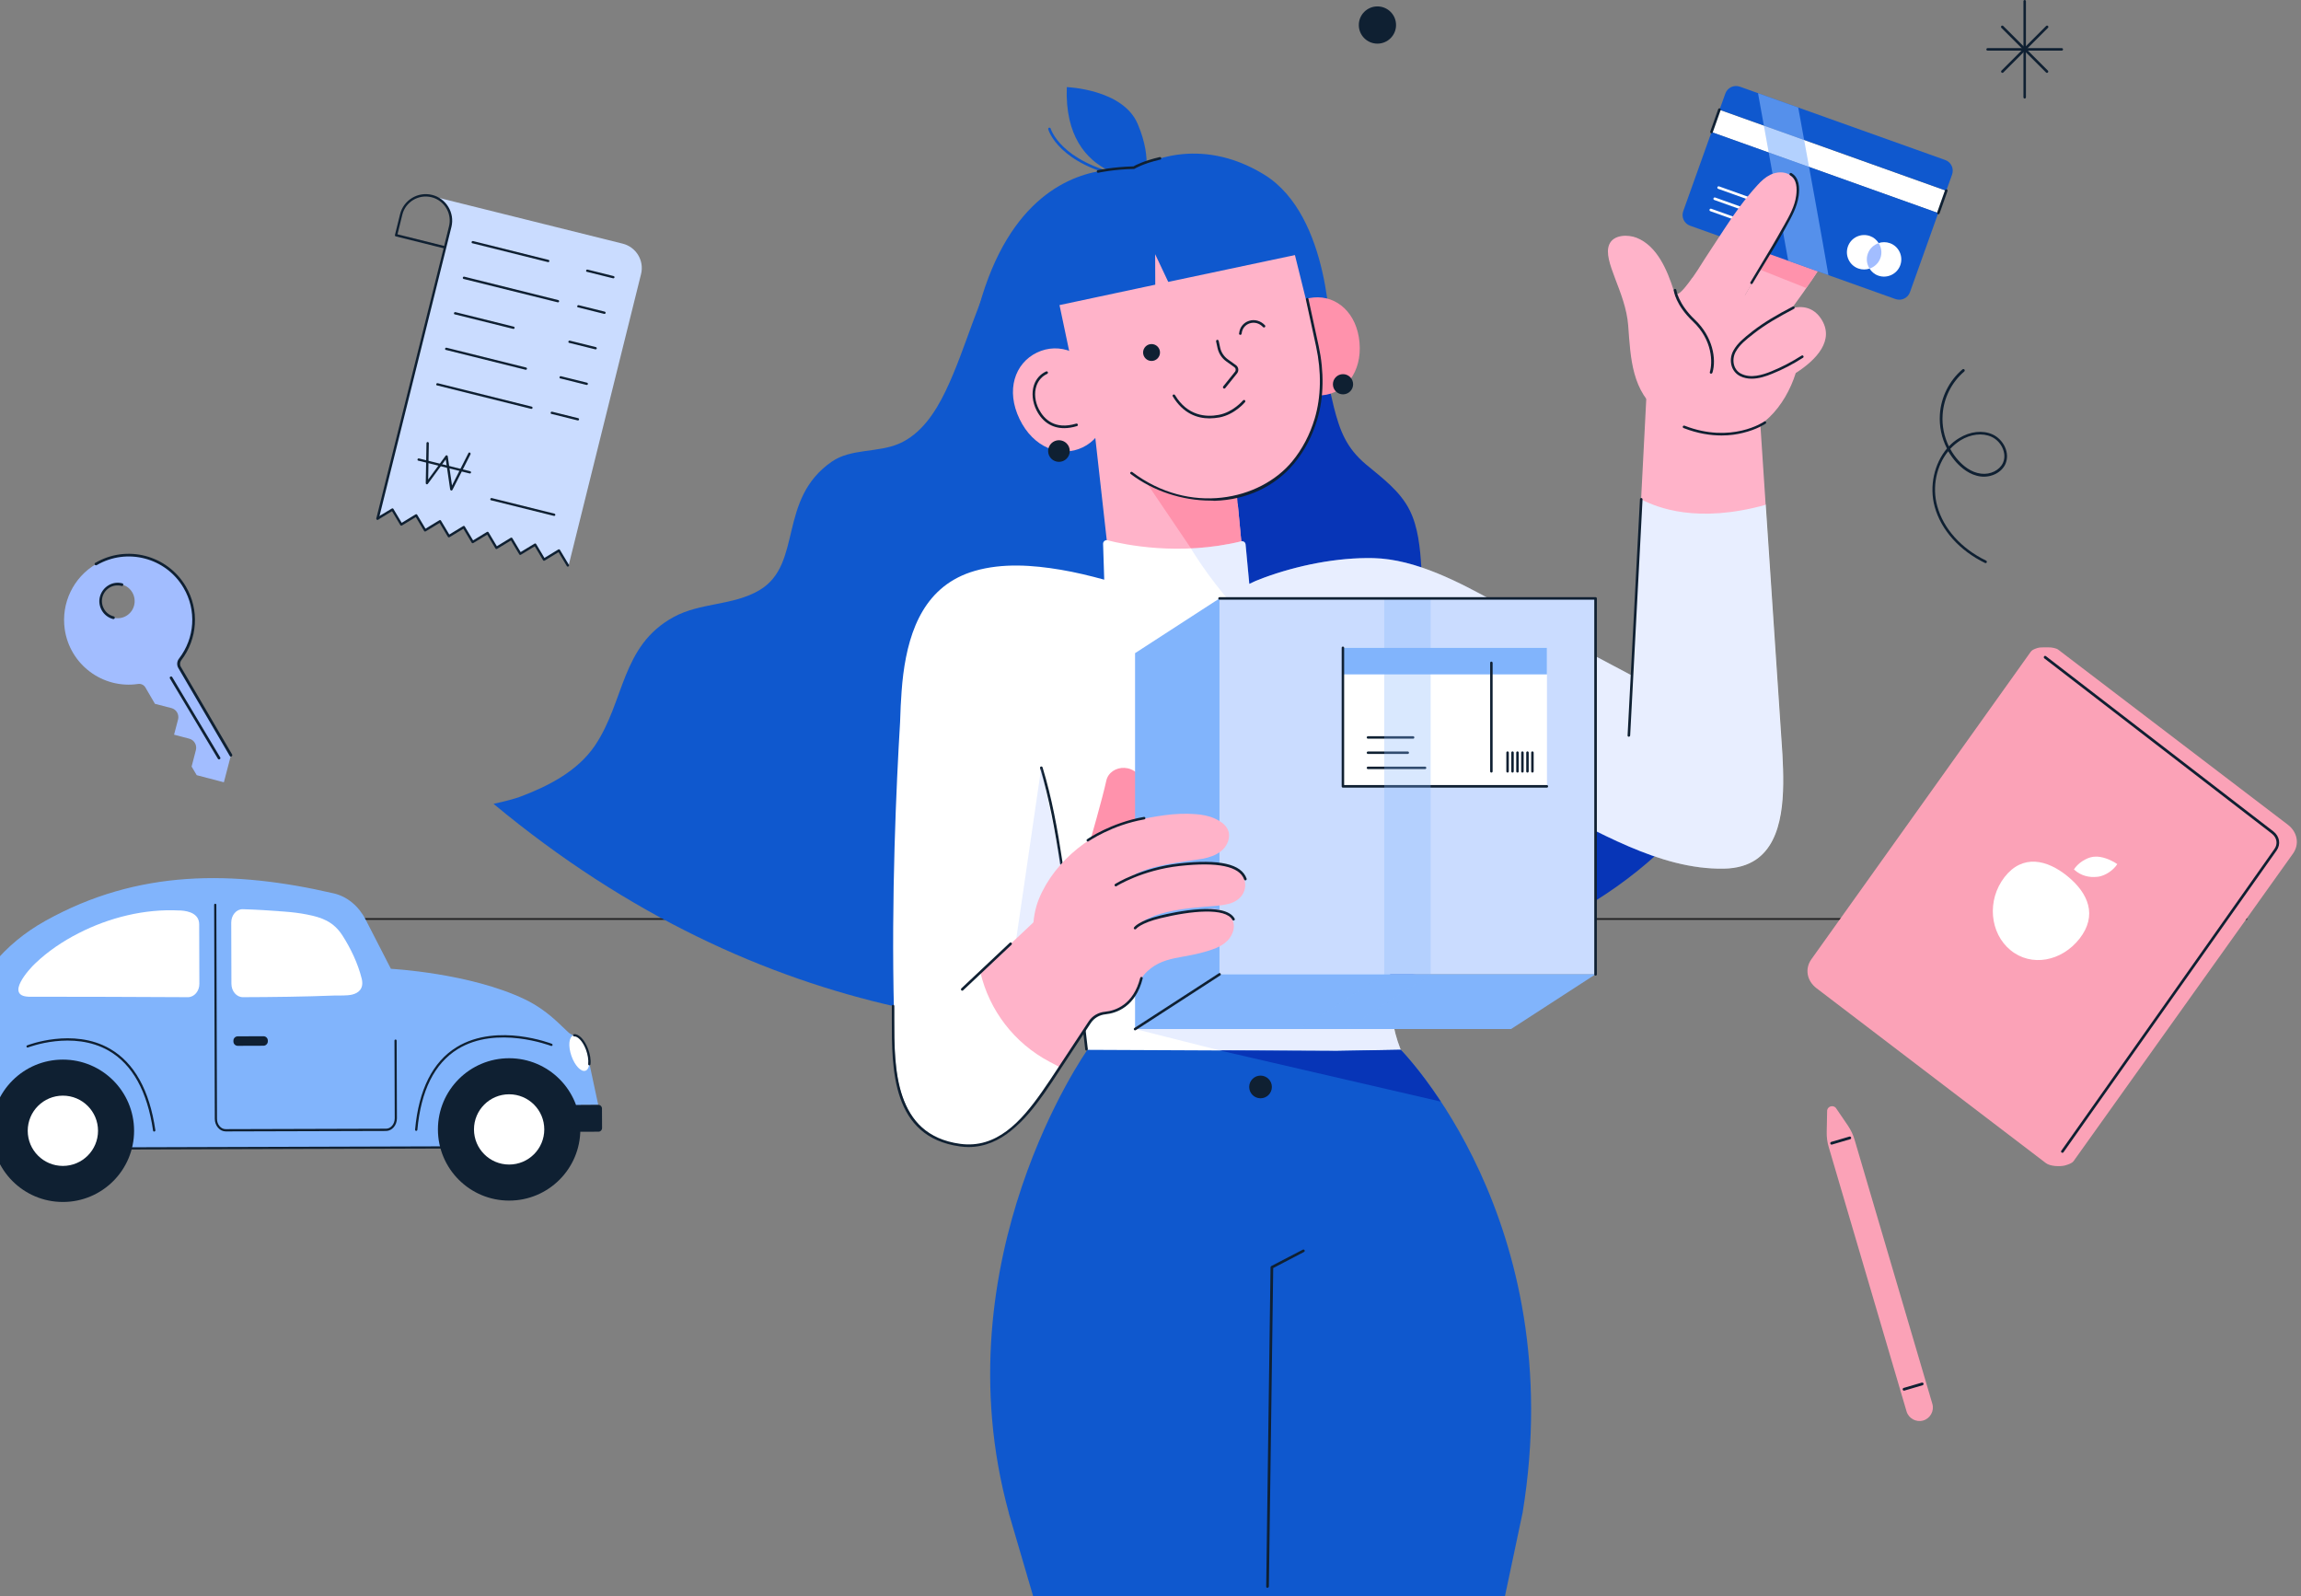 <svg width="359" height="249" viewBox="0 0 359 249" fill="none" xmlns="http://www.w3.org/2000/svg">
<rect x="0" y="0" width="359" height="249" fill="#808080" stroke="none"/>
<path d="M350.495 143.514H25.134C25.056 143.514 25 143.447 25 143.379C25 143.311 25.067 143.243 25.134 143.243H350.483C350.561 143.243 350.617 143.311 350.617 143.379C350.617 143.447 350.572 143.514 350.495 143.514Z" fill="#202021"/>
<path d="M180.918 66.832C183.926 66.558 186.677 66.237 188.817 65.996C188.785 65.545 188.881 65.079 189.138 64.709C190.779 62.361 192.887 60.528 195.106 58.76C196.136 57.94 197.182 57.103 198.163 56.219C198.662 55.769 199.144 55.286 199.595 54.788C199.82 54.547 200.013 54.306 200.238 54.048C200.254 54.016 200.27 54.016 200.286 53.984C200.302 53.968 200.302 53.968 200.302 53.952C200.415 53.807 200.511 53.662 200.608 53.518C200.721 53.341 200.865 53.196 201.01 53.067C200.914 52.826 200.833 52.585 200.737 52.328L202.152 52.44C202.587 52.344 203.037 52.376 203.504 52.553L207.557 52.874C207.557 52.874 207.702 33.691 197.262 27.259C186.822 20.827 178.312 25.796 178.312 25.796L175.69 30.202L175.561 29.35C167.969 27.742 160.505 33.241 156.515 39.818C152.51 46.394 150.853 54.096 147.523 61.027C145.914 64.371 143.71 67.716 140.284 69.212C136.954 70.659 132.788 69.951 129.796 72.009C121.254 77.895 125.308 88.041 118.487 92.077C114.353 94.521 109.285 93.975 105.087 96.274C96.883 100.76 97.494 109.379 92.829 116.309C90.126 120.313 85.542 122.661 81.118 124.317C80.394 124.59 78.866 125.009 77 125.411C119.13 160.432 162.982 163.777 195.863 158.631C194.511 149.981 191.857 142.954 191.857 142.954L180.918 66.832Z" fill="#0F58CE"/>
<path d="M242.513 118.142C235.676 114.878 225.268 104.957 222.952 97.801C221.182 92.334 222.565 84.889 219.943 79.615C218.431 76.592 215.664 74.582 213.123 72.459C210.066 69.887 209.053 67.233 208.104 63.503C208.007 63.133 206.849 57.875 206.656 57.891L204.726 58.132C204.259 58.406 203.777 58.181 203.294 57.634C201.927 59.194 200.35 60.528 198.709 61.847C197.68 62.667 196.634 63.503 195.653 64.387C195.154 64.838 194.672 65.32 194.221 65.818C193.996 66.06 193.803 66.301 193.578 66.558C193.562 66.59 193.546 66.59 193.53 66.622C193.513 66.638 193.513 66.638 193.513 66.655C193.401 66.799 193.304 66.944 193.208 67.089C193.079 67.266 192.934 67.426 192.79 67.571C191.953 78.071 192.58 88.684 194.656 99.007C195.814 98.509 196.972 97.994 198.13 97.496C197.535 116.936 198.082 136.409 199.787 155.801C221.649 152.987 244.346 147.166 260.031 131.842C256.846 124.976 249.349 121.39 242.513 118.142Z" fill="#0735B7"/>
<path d="M199.161 54.563C199.563 59.178 202.732 61.992 206.303 61.67C209.874 61.365 212.512 58.052 212.11 53.437C211.708 48.822 208.555 46.089 204.968 46.41C201.397 46.716 198.758 49.948 199.161 54.563Z" fill="#FF92AC"/>
<path d="M209.535 61.526C210.406 61.526 211.112 60.82 211.112 59.95C211.112 59.08 210.406 58.374 209.535 58.374C208.665 58.374 207.959 59.08 207.959 59.95C207.959 60.82 208.665 61.526 209.535 61.526Z" fill="#0F2032"/>
<path d="M193.128 78.779C193.128 78.779 194.463 92.833 194.463 92.849C194.624 94.554 194.688 96.097 194.028 97.705C192.516 101.355 188.189 102.915 184.714 102.674C181.208 102.433 177.733 100.68 175.658 97.689C174.564 96.114 173.856 93.653 173.502 91.659L170.462 64.517L186.532 65.112L193.128 78.779Z" fill="#FFB3C9"/>
<path d="M182.077 75.836L192.903 76.447L194.463 92.849C194.624 94.553 194.688 96.097 194.029 97.705L178.023 74.035C178.699 73.714 181.868 76.544 182.077 75.836Z" fill="#FF92AC"/>
<path d="M201.927 39.368C200.077 35.492 198.227 34.688 193.916 32.614C190.168 30.797 185.889 30.09 181.691 30.106C180.275 30.106 178.859 30.202 177.444 30.379C177.09 30.427 176.109 30.411 175.819 30.636L162.467 48.597C162.467 48.597 163.095 52.489 163.207 53.663C164.301 65.449 169.047 65.224 169.047 65.224L174.5 72.83L177.942 74.759C178.538 75.515 179.921 75.612 180.709 76.191C187.675 79.181 196.49 78.49 201.766 72.122C203.825 69.63 205.064 66.768 205.724 63.713C206.399 60.497 206.238 57.168 205.547 53.952L201.927 39.368Z" fill="#FFB3C9"/>
<path d="M191.005 60.625C190.957 60.625 190.909 60.609 190.877 60.577C190.796 60.512 190.78 60.384 190.844 60.287L192.694 57.988C192.775 57.891 192.807 57.746 192.791 57.618C192.775 57.489 192.71 57.377 192.598 57.296L191.343 56.396C190.635 55.897 190.153 55.158 189.96 54.305L189.734 53.26C189.718 53.148 189.783 53.051 189.895 53.019C190.008 53.003 190.104 53.067 190.137 53.18L190.362 54.225C190.523 54.965 190.957 55.624 191.584 56.074L192.839 56.975C193.032 57.119 193.161 57.328 193.193 57.57C193.225 57.811 193.161 58.052 193.016 58.245L191.166 60.544C191.118 60.609 191.07 60.625 191.005 60.625Z" fill="#0F2032"/>
<path d="M179.664 56.316C180.392 56.316 180.983 55.725 180.983 54.997C180.983 54.269 180.392 53.679 179.664 53.679C178.935 53.679 178.345 54.269 178.345 54.997C178.345 55.725 178.935 56.316 179.664 56.316Z" fill="#0F2032"/>
<path d="M193.515 52.247C193.499 52.247 193.483 52.247 193.45 52.231C193.338 52.199 193.29 52.086 193.322 51.974L193.338 51.942C193.434 51.057 194.014 50.334 194.866 50.06C195.735 49.771 196.7 50.044 197.36 50.752C197.44 50.832 197.424 50.961 197.343 51.041C197.263 51.121 197.134 51.105 197.054 51.025C196.507 50.43 195.719 50.205 194.979 50.446C194.287 50.671 193.804 51.266 193.724 52.022C193.724 52.038 193.708 52.07 193.708 52.086C193.676 52.199 193.595 52.247 193.515 52.247Z" fill="#0F2032"/>
<path d="M188.705 65.272C186.79 65.272 184.603 64.532 182.978 61.847C182.913 61.75 182.946 61.621 183.042 61.573C183.139 61.525 183.251 61.541 183.316 61.638C185.278 64.886 188.125 65.111 190.152 64.725C192.388 64.307 193.917 62.49 193.933 62.474C194.013 62.393 194.126 62.377 194.222 62.441C194.303 62.506 194.319 62.635 194.254 62.731C194.19 62.811 192.63 64.677 190.249 65.127C189.766 65.207 189.235 65.272 188.705 65.272Z" fill="#0F2032"/>
<path d="M188.881 78.103C184.441 78.103 179.921 76.608 176.414 73.955C176.317 73.891 176.301 73.762 176.382 73.681C176.462 73.601 176.575 73.585 176.655 73.649C185.615 80.419 196.57 78.071 201.589 72.009C203.182 70.08 204.372 67.812 205.128 65.272C206.125 61.895 206.19 58.02 205.337 54.064L203.745 46.732C203.728 46.619 203.793 46.523 203.905 46.49C204.018 46.458 204.115 46.539 204.147 46.651L205.739 53.984C206.608 58.004 206.544 61.959 205.53 65.4C204.774 67.989 203.552 70.305 201.927 72.283C198.919 75.917 194.495 77.991 189.46 78.136C189.267 78.103 189.074 78.103 188.881 78.103Z" fill="#0F2032"/>
<path d="M175.497 27.742C175.481 27.742 175.465 27.742 175.465 27.742C165.234 25.7 163.609 20.393 163.545 20.168C163.513 20.056 163.577 19.943 163.69 19.927C163.786 19.895 163.899 19.959 163.931 20.072C163.931 20.088 164.333 21.407 165.958 22.95C167.454 24.381 170.333 26.311 175.545 27.356C175.658 27.372 175.722 27.485 175.706 27.597C175.674 27.678 175.594 27.742 175.497 27.742Z" fill="#0F58CE"/>
<path d="M278.096 117.724L275.49 78.763L264.471 61.702L256.042 77.911L254.69 105.439C247.564 101.677 240.454 97.882 233.392 93.99C227.762 90.887 220.909 87.237 214.297 87.076C208.651 86.948 202.426 88.202 197.149 90.147C196.216 90.485 195.492 90.807 194.913 91.096L194.334 84.938C194.302 84.6 193.98 84.375 193.659 84.455C184.023 86.803 175.352 84.954 172.794 84.294C172.424 84.198 172.071 84.503 172.103 84.889L172.28 90.437C170.044 89.826 167.792 89.279 165.507 88.893C161.116 88.153 156.418 87.816 152.075 89.07C144.434 91.289 141.844 98.059 140.927 105.198C140.815 106.066 140.734 106.951 140.67 107.819C140.557 109.315 140.477 110.939 140.429 112.691C139.849 122.339 139.029 139.963 139.479 157.876C139.479 161.397 139.447 165.015 140.091 168.488C140.734 172.01 142.681 176.078 146.187 177.622C150.965 179.728 155.904 178.619 159.266 174.968C161.598 172.444 163.416 169.324 165.411 166.527C166.296 165.288 167.148 163.777 168.017 162.555C168.178 162.33 169.143 160.818 169.143 160.818C169.867 164.597 170.51 169.453 170.784 174.663C170.768 174.341 178.553 173.441 179.326 173.36C181.932 173.071 184.537 172.894 187.16 172.782C191.599 172.589 196.039 172.653 200.479 172.589C203.906 172.54 207.412 172.46 210.758 171.656C213.557 170.981 216.147 169.678 218.078 167.507C218.592 166.945 219.043 166.318 219.461 165.674C216.389 160.239 216.485 152.73 217.418 146.716C217.499 146.25 217.579 145.8 217.676 145.333C218.641 140.574 220.635 136.087 221.761 131.36C222.888 126.665 222.582 122.468 221.858 117.837C222.035 117.499 222.212 117.161 222.389 116.824C228.341 119.654 234.309 122.468 240.261 125.298C249.205 129.543 258.76 135.685 268.927 135.525C271.034 135.492 272.675 134.978 273.946 134.126C278.498 131.054 278.402 123.545 278.096 117.724Z" fill="white"/>
<path d="M170.044 131.36C170.044 131.36 172.055 124.365 172.602 121.808C173.149 119.252 177.605 118.608 178.763 123.03C179.905 127.452 176.43 131.038 176.43 131.038L170.044 131.36Z" fill="#FF92AC"/>
<g opacity="0.5">
<path opacity="0.5" d="M214.313 87.076C208.667 86.947 202.441 88.201 197.165 90.147C196.232 90.485 195.508 90.806 194.929 91.096L194.334 84.937C194.302 84.6 193.98 84.374 193.658 84.455C190.94 85.114 188.302 85.436 185.84 85.548L185.808 85.564C185.808 85.564 196.023 102.931 207.412 103.927C214.957 104.587 228.437 99.361 233.778 94.199C225.236 89.343 219.461 87.204 214.313 87.076Z" fill="#A2BDFF"/>
</g>
<path d="M165.588 134.962C165.491 134.962 165.411 134.897 165.395 134.785C164.574 129.302 163.722 124.671 162.274 119.847C162.242 119.734 162.306 119.622 162.403 119.589C162.499 119.557 162.628 119.622 162.66 119.718C164.124 124.558 164.976 129.205 165.797 134.704C165.813 134.817 165.733 134.913 165.62 134.93C165.62 134.962 165.604 134.962 165.588 134.962Z" fill="#0F2032"/>
<g opacity="0.5">
<path opacity="0.5" d="M166.633 140.654C166.167 137.583 163.127 122.854 162.451 119.814L157.657 152.617L166.633 140.654Z" fill="#A2BDFF"/>
</g>
<path d="M169.513 163.906C169.416 163.906 169.32 163.825 169.32 163.729C169.207 162.764 169.095 161.799 168.982 160.835C168.966 160.722 169.046 160.626 169.159 160.609C169.272 160.593 169.368 160.674 169.384 160.786C169.497 161.751 169.609 162.716 169.722 163.681C169.738 163.793 169.658 163.89 169.545 163.906C169.529 163.906 169.529 163.906 169.513 163.906Z" fill="#0F2032"/>
<g opacity="0.5">
<path opacity="0.5" d="M256.058 77.911L254.706 105.439C249.318 102.593 243.945 99.715 238.588 96.805L234.792 122.725C236.593 123.577 238.411 124.446 240.213 125.298C249.157 129.543 258.712 135.686 268.879 135.525C270.986 135.493 272.627 134.978 273.898 134.126C278.466 131.055 278.386 123.545 278.064 117.724L275.458 78.763L269.023 68.777L260.481 69.324L256.058 77.911Z" fill="#A2BDFF"/>
</g>
<path d="M286.509 30.459C283.871 28.98 280.75 33.08 279.141 35.203C278.015 36.698 276.97 38.161 275.94 39.609L272.208 46.137L270.23 40.541L264.004 43.371C263.264 44.433 262.331 45.606 261.865 45.799C261.575 45.928 261.237 45.639 261.141 45.333C260.143 42.214 258.583 38.387 255.35 37.1C254.014 36.569 251.746 36.569 251.071 38.145C249.977 40.734 253.644 45.526 254.03 50.8C254.417 55.962 254.577 61.075 259.066 64.468C261.688 66.446 265.404 67.909 268.717 68.054C274.525 68.279 278.562 63.326 280.171 58.197C283.42 56.123 286.3 53.051 284.128 49.739C282.552 47.327 280.107 47.938 279.64 48.083C279.624 48.067 279.624 48.05 279.608 48.035C281.973 44.835 284.193 41.522 286.236 38.113C287.587 35.959 289.533 32.164 286.509 30.459Z" fill="#FFB3C9"/>
<path d="M273.285 59.082C272.674 59.082 272.047 58.969 271.484 58.68C270.856 58.358 270.406 57.828 270.181 57.136C269.939 56.348 270.02 55.464 270.438 54.708C271.082 53.518 272.176 52.666 273.237 51.83L273.414 51.685C275.264 50.254 277.259 49.096 279.704 47.826C279.8 47.778 279.929 47.81 279.977 47.906C280.026 48.003 279.993 48.131 279.897 48.18C277.484 49.45 275.489 50.592 273.672 52.007L273.495 52.151C272.465 52.955 271.403 53.775 270.792 54.901C270.438 55.544 270.358 56.348 270.567 57.008C270.744 57.586 271.13 58.053 271.661 58.31C273.157 59.066 274.975 58.503 276.39 57.924C277.967 57.281 279.543 56.461 281.087 55.48C281.184 55.416 281.313 55.448 281.361 55.544C281.425 55.641 281.393 55.769 281.296 55.818C279.736 56.815 278.144 57.651 276.535 58.294C275.586 58.696 274.428 59.082 273.285 59.082Z" fill="#0F2032"/>
<path d="M266.964 58.309C266.948 58.309 266.932 58.309 266.9 58.293C266.787 58.261 266.739 58.148 266.771 58.036C267.205 56.588 267.221 53.083 264.133 50.157C261.43 47.6 261.141 45.397 261.141 45.3C261.125 45.188 261.205 45.091 261.318 45.075C261.414 45.059 261.527 45.14 261.543 45.252C261.543 45.268 261.832 47.407 264.422 49.867C267.237 52.52 267.817 56.026 267.173 58.148C267.125 58.245 267.044 58.309 266.964 58.309Z" fill="#0F2032"/>
<path d="M274.573 65.079L257.023 58.889L256.042 77.911C258.583 79.198 264.76 81.722 275.474 78.763L274.573 65.079Z" fill="#FFB3C9"/>
<path d="M268.604 67.941C266.899 67.941 264.888 67.651 262.669 66.783C262.572 66.751 262.508 66.622 262.556 66.526C262.588 66.429 262.717 66.381 262.813 66.413C270.133 69.259 275.2 65.818 275.248 65.77C275.345 65.706 275.457 65.722 275.522 65.818C275.586 65.915 275.57 66.027 275.473 66.092C275.425 66.124 274.138 67.008 271.918 67.539C271.017 67.764 269.907 67.941 268.604 67.941Z" fill="#0F2032"/>
<path d="M277.21 37.84C276.792 38.435 276.374 39.014 275.956 39.593L274.556 42.053L281.795 44.931C282.728 43.629 282.712 43.677 283.581 42.326L277.21 37.84Z" fill="#FF92AC"/>
<path d="M299.016 37.671L288.412 33.882L285.672 41.544L296.276 45.333L299.016 37.671Z" fill="white"/>
<path d="M303.676 29.781L268.289 17.138L267.043 20.62L302.43 33.264L303.676 29.781Z" fill="white"/>
<path d="M267.028 20.602L262.62 32.935C262.283 33.867 262.765 34.897 263.698 35.218L295.71 46.651C296.643 46.989 297.673 46.506 297.995 45.574L302.402 33.24L267.028 20.602ZM293.04 43.001C292.445 42.792 291.994 42.39 291.689 41.907C291.142 42.084 290.53 42.1 289.935 41.891C288.536 41.393 287.812 39.849 288.31 38.45C288.809 37.051 290.353 36.328 291.753 36.826C292.348 37.035 292.799 37.437 293.104 37.919C293.651 37.743 294.262 37.727 294.858 37.936C296.257 38.434 296.981 39.978 296.482 41.377C295.984 42.76 294.439 43.499 293.04 43.001Z" fill="#0F58CE"/>
<path d="M293.378 40.267C293.668 39.463 293.539 38.611 293.105 37.935C292.349 38.193 291.705 38.756 291.416 39.576C291.126 40.38 291.255 41.232 291.689 41.907C292.445 41.65 293.089 41.071 293.378 40.267Z" fill="#A2BDFF"/>
<path d="M303.657 29.751L304.558 27.243C304.896 26.31 304.413 25.281 303.48 24.959L271.468 13.527C270.535 13.189 269.506 13.671 269.184 14.604L268.283 17.113L303.657 29.751Z" fill="#0F58CE"/>
<path d="M267.028 20.795C267.011 20.795 266.979 20.795 266.963 20.779C266.851 20.747 266.802 20.634 266.834 20.522L268.073 17.032C268.105 16.936 268.234 16.872 268.331 16.904C268.443 16.936 268.491 17.049 268.459 17.161L267.221 20.651C267.188 20.747 267.108 20.795 267.028 20.795Z" fill="#0F2032"/>
<path d="M302.419 33.434C302.403 33.434 302.37 33.434 302.354 33.418C302.242 33.386 302.193 33.273 302.226 33.16L303.464 29.671C303.496 29.575 303.625 29.51 303.722 29.543C303.834 29.575 303.882 29.687 303.85 29.8L302.612 33.289C302.579 33.386 302.499 33.434 302.419 33.434Z" fill="#0F2032"/>
<path d="M278.225 35.041C278.208 35.041 278.176 35.041 278.16 35.025L267.463 31.198C267.35 31.166 267.302 31.053 267.334 30.941C267.366 30.844 267.495 30.78 267.591 30.812L278.289 34.639C278.401 34.671 278.45 34.784 278.418 34.896C278.369 34.993 278.305 35.041 278.225 35.041Z" fill="white"/>
<path d="M278.836 33.305C278.82 33.305 278.788 33.305 278.771 33.289L268.074 29.462C267.961 29.43 267.913 29.317 267.945 29.204C267.978 29.108 268.106 29.044 268.203 29.076L278.9 32.903C279.013 32.935 279.061 33.047 279.029 33.16C278.997 33.257 278.916 33.305 278.836 33.305Z" fill="white"/>
<path d="M274.251 35.588C274.235 35.588 274.203 35.588 274.187 35.572L266.851 32.951C266.739 32.919 266.691 32.806 266.723 32.694C266.755 32.597 266.867 32.533 266.98 32.565L274.315 35.186C274.428 35.218 274.476 35.331 274.444 35.443C274.412 35.54 274.332 35.588 274.251 35.588Z" fill="white"/>
<g opacity="0.78">
<path opacity="0.78" d="M274.284 14.54L278.997 40.686L285.271 42.921C284.386 37.743 282.118 25.233 280.557 16.775L274.284 14.54Z" fill="#81B4FC"/>
</g>
<path d="M280.526 30.154C280.59 29.06 280.172 27.87 279.239 27.275C278.338 26.713 277.131 26.809 276.182 27.275C275.41 27.661 274.767 28.256 274.188 28.899C272.273 30.99 270.6 33.305 269.056 35.685C267.673 37.824 266.241 39.93 264.89 42.101C264.681 42.423 264.375 42.889 264.021 43.387L270.616 48.967L275.941 39.609C277.244 37.566 278.467 35.46 279.528 33.273C280.011 32.292 280.477 31.247 280.526 30.154Z" fill="#FFB3C9"/>
<path d="M273.271 44.32C273.238 44.32 273.206 44.303 273.174 44.288C273.077 44.223 273.045 44.111 273.11 44.014C273.85 42.776 274.445 41.779 274.992 40.879C276.005 39.206 276.89 37.743 278.129 35.524L278.354 35.138C279.174 33.675 280.027 32.179 280.236 30.539C280.397 29.414 280.349 27.95 279.303 27.355C279.206 27.307 279.174 27.178 279.222 27.082C279.271 26.986 279.399 26.953 279.496 27.002C280.735 27.709 280.799 29.333 280.622 30.587C280.381 32.292 279.528 33.836 278.692 35.331L278.483 35.717C277.244 37.936 276.359 39.399 275.33 41.072C274.783 41.972 274.171 42.969 273.447 44.207C273.399 44.288 273.335 44.32 273.271 44.32Z" fill="#0F2032"/>
<path d="M254.128 114.942C254.128 114.942 254.112 114.942 254.128 114.942C253.999 114.942 253.919 114.846 253.935 114.733L255.865 77.894C255.865 77.782 255.962 77.701 256.058 77.701C256.058 77.701 256.058 77.701 256.074 77.701C256.187 77.701 256.267 77.798 256.267 77.91L254.337 114.749C254.321 114.862 254.224 114.942 254.128 114.942Z" fill="#0F2032"/>
<path d="M315.89 15.372C315.777 15.372 315.696 15.276 315.696 15.179V0.193C315.696 0.08 315.793 0 315.89 0C315.986 0 316.083 0.096 316.083 0.193V15.163C316.083 15.276 316.003 15.372 315.89 15.372Z" fill="#0F2032"/>
<path d="M321.68 7.896H310.098C309.985 7.896 309.905 7.799 309.905 7.703C309.905 7.606 310.001 7.51 310.098 7.51H321.68C321.793 7.51 321.873 7.606 321.873 7.703C321.873 7.799 321.793 7.896 321.68 7.896Z" fill="#0F2032"/>
<path d="M312.414 11.369C312.366 11.369 312.318 11.353 312.269 11.305C312.189 11.224 312.189 11.095 312.269 11.015L319.235 4.052C319.315 3.972 319.444 3.972 319.524 4.052C319.605 4.133 319.605 4.262 319.524 4.342L312.559 11.305C312.511 11.353 312.462 11.369 312.414 11.369Z" fill="#0F2032"/>
<path d="M319.364 11.369C319.316 11.369 319.267 11.353 319.219 11.305L312.254 4.342C312.173 4.262 312.173 4.133 312.254 4.052C312.334 3.972 312.463 3.972 312.543 4.052L319.509 11.015C319.589 11.095 319.589 11.224 319.509 11.305C319.476 11.353 319.412 11.369 319.364 11.369Z" fill="#0F2032"/>
<path d="M237.559 235.991C245.023 190.309 218.545 163.793 218.545 163.793L208.555 163.97L169.658 163.793C169.658 163.793 146.526 196.419 157.384 235.991H237.559Z" fill="#0F58CE"/>
<g opacity="0.5">
<path opacity="0.5" d="M190.265 163.873L208.555 163.954L218.545 163.777C217.161 160.416 216.743 156.493 216.856 152.682L177.106 160.545L190.265 163.873Z" fill="#A2BDFF"/>
</g>
<path d="M218.528 163.776L208.539 163.953L190.249 163.873L224.786 171.865C221.295 166.574 218.528 163.776 218.528 163.776Z" fill="#0735B7"/>
<path d="M196.667 171.351C197.644 171.351 198.436 170.559 198.436 169.582C198.436 168.605 197.644 167.813 196.667 167.813C195.69 167.813 194.897 168.605 194.897 169.582C194.897 170.559 195.69 171.351 196.667 171.351Z" fill="#0F2032"/>
<path d="M248.948 93.364H190.265V152.023H248.948V93.364Z" fill="#CADCFF"/>
<path d="M177.09 160.546L190.265 152.007V93.364L177.09 101.903V160.546Z" fill="#81B4FC"/>
<path d="M235.757 160.545H177.09L190.265 152.007H248.932L235.757 160.545Z" fill="#81B4FC"/>
<path d="M177.089 160.754C177.025 160.754 176.961 160.722 176.928 160.658C176.864 160.561 176.896 160.433 176.993 160.384L190.168 151.846C190.264 151.782 190.393 151.814 190.441 151.91C190.505 152.007 190.473 152.135 190.377 152.184L177.202 160.722C177.154 160.738 177.122 160.754 177.089 160.754Z" fill="#0F2032"/>
<path d="M241.355 122.677V101.065H209.52V122.677H241.355Z" fill="white"/>
<path d="M241.355 101.066H209.52V105.215H241.355V101.066Z" fill="#81B4FC"/>
<path d="M219.638 117.628H213.428C213.316 117.628 213.235 117.532 213.235 117.435C213.235 117.339 213.332 117.242 213.428 117.242H219.638C219.75 117.242 219.831 117.339 219.831 117.435C219.831 117.532 219.75 117.628 219.638 117.628Z" fill="#0F2032"/>
<path d="M222.34 119.992H213.428C213.316 119.992 213.235 119.896 213.235 119.799C213.235 119.703 213.332 119.606 213.428 119.606H222.34C222.453 119.606 222.533 119.703 222.533 119.799C222.533 119.896 222.453 119.992 222.34 119.992Z" fill="#0F2032"/>
<path d="M220.474 115.248H213.428C213.316 115.248 213.235 115.152 213.235 115.055C213.235 114.959 213.332 114.862 213.428 114.862H220.474C220.587 114.862 220.667 114.959 220.667 115.055C220.667 115.152 220.587 115.248 220.474 115.248Z" fill="#0F2032"/>
<path d="M241.355 122.886H209.52C209.407 122.886 209.327 122.79 209.327 122.693V101.066C209.327 100.953 209.423 100.873 209.52 100.873C209.616 100.873 209.713 100.97 209.713 101.066V122.484H241.339C241.451 122.484 241.532 122.581 241.532 122.677C241.532 122.774 241.467 122.886 241.355 122.886Z" fill="#0F2032"/>
<path d="M232.684 120.539C232.571 120.539 232.491 120.442 232.491 120.346V103.414C232.491 103.301 232.587 103.221 232.684 103.221C232.781 103.221 232.878 103.317 232.878 103.414V120.33C232.894 120.442 232.797 120.539 232.684 120.539Z" fill="#0F2032"/>
<path d="M235.21 120.539C235.097 120.539 235.017 120.443 235.017 120.346V117.42C235.017 117.307 235.113 117.227 235.21 117.227C235.307 117.227 235.404 117.323 235.404 117.42V120.33C235.404 120.443 235.323 120.539 235.21 120.539Z" fill="#0F2032"/>
<path d="M235.983 120.539C235.87 120.539 235.789 120.443 235.789 120.346V117.42C235.789 117.307 235.886 117.227 235.983 117.227C236.079 117.227 236.176 117.323 236.176 117.42V120.33C236.176 120.443 236.095 120.539 235.983 120.539Z" fill="#0F2032"/>
<path d="M236.755 120.539C236.642 120.539 236.561 120.443 236.561 120.346V117.42C236.561 117.307 236.658 117.227 236.755 117.227C236.851 117.227 236.948 117.323 236.948 117.42V120.33C236.964 120.443 236.867 120.539 236.755 120.539Z" fill="#0F2032"/>
<path d="M237.527 120.539C237.414 120.539 237.333 120.443 237.333 120.346V117.42C237.333 117.307 237.43 117.227 237.527 117.227C237.623 117.227 237.72 117.323 237.72 117.42V120.33C237.736 120.443 237.639 120.539 237.527 120.539Z" fill="#0F2032"/>
<path d="M238.315 120.539C238.202 120.539 238.122 120.443 238.122 120.346V117.42C238.122 117.307 238.218 117.227 238.315 117.227C238.412 117.227 238.509 117.323 238.509 117.42V120.33C238.509 120.443 238.412 120.539 238.315 120.539Z" fill="#0F2032"/>
<path d="M239.088 120.539C238.975 120.539 238.894 120.443 238.894 120.346V117.42C238.894 117.307 238.991 117.227 239.088 117.227C239.184 117.227 239.281 117.323 239.281 117.42V120.33C239.281 120.443 239.2 120.539 239.088 120.539Z" fill="#0F2032"/>
<g opacity="0.55">
<path opacity="0.55" d="M210.05 160.545H202.795L215.97 152.007H223.225L210.05 160.545Z" fill="#81B4FC"/>
</g>
<g opacity="0.55">
<path opacity="0.55" d="M223.21 93.364H215.971V152.023H223.21V93.364Z" fill="#81B4FC"/>
</g>
<path d="M248.931 152.216C248.819 152.216 248.738 152.12 248.738 152.023V93.557H190.264C190.152 93.557 190.071 93.46 190.071 93.364C190.071 93.267 190.168 93.171 190.264 93.171H248.948C249.06 93.171 249.141 93.267 249.141 93.364V152.023C249.141 152.12 249.044 152.216 248.931 152.216Z" fill="#0F2032"/>
<path d="M168.033 60.56L163.98 41.312L158.784 51.427L160.859 56.797L168.033 60.56Z" fill="#0F58CE"/>
<path d="M203.825 39.415C203.825 39.415 199.144 26.149 187.722 25.072C184.972 24.814 181.915 25.152 178.891 25.988C178.955 24.509 178.746 22.258 177.508 19.347C175.207 13.896 166.44 13.591 166.44 13.591C166.151 21.277 169.529 24.863 172.794 26.519C167.244 27.114 157.464 30.684 152.751 47.825C145.946 72.523 149.421 73.199 149.421 73.199C149.421 73.199 160.424 43.515 160.81 43.821C160.858 43.869 161.276 43.644 161.92 43.226C161.727 44.834 161.727 46.522 161.984 48.307L180.242 44.416L180.226 39.656L182.269 43.982L203.825 39.415Z" fill="#0F58CE"/>
<path d="M159.073 65.384C161.228 69.854 165.475 71.462 168.934 69.79C172.392 68.118 173.776 63.808 171.604 59.338C169.448 54.868 165.234 53.34 161.775 55.013C158.317 56.685 156.901 60.898 159.073 65.384Z" fill="#FFB3C9"/>
<path d="M166.038 66.799C164.156 66.799 162.66 65.851 161.727 64.034C161.068 62.747 160.923 61.268 161.325 60.062C161.647 59.113 162.306 58.373 163.207 57.955C163.304 57.907 163.432 57.955 163.481 58.052C163.529 58.148 163.481 58.277 163.384 58.325C162.58 58.695 162.001 59.354 161.711 60.191C161.325 61.3 161.47 62.651 162.081 63.841C162.901 65.416 164.574 67.089 167.904 66.092C168.017 66.06 168.13 66.124 168.162 66.221C168.194 66.333 168.13 66.446 168.033 66.478C167.325 66.687 166.666 66.799 166.038 66.799Z" fill="#0F2032"/>
<path d="M165.217 72.057C166.15 72.057 166.906 71.302 166.906 70.369C166.906 69.437 166.15 68.681 165.217 68.681C164.285 68.681 163.528 69.437 163.528 70.369C163.528 71.302 164.285 72.057 165.217 72.057Z" fill="#0F2032"/>
<path d="M171.315 26.953C171.218 26.953 171.138 26.889 171.122 26.793C171.106 26.68 171.17 26.584 171.266 26.551C171.282 26.551 173.647 26.037 176.848 25.956C177.106 25.796 178.377 25.104 180.934 24.509C181.047 24.493 181.143 24.558 181.176 24.654C181.208 24.767 181.127 24.863 181.031 24.895C178.28 25.538 177.041 26.31 177.025 26.326C176.993 26.342 176.961 26.358 176.929 26.358C173.744 26.423 171.395 26.937 171.363 26.953C171.347 26.953 171.331 26.953 171.315 26.953Z" fill="#0F2032"/>
<path d="M173.132 157.377C173.084 157.361 170.832 156.718 169.947 156.477L161.308 143.838L152.959 151.701C154.359 157.667 158.268 162.732 163.673 165.61L165.394 166.527L170.381 158.921C171.411 158.358 173.164 157.393 173.132 157.377Z" fill="#FFB3C9"/>
<path d="M150.129 154.563C150.081 154.563 150.016 154.547 149.984 154.499C149.904 154.419 149.92 154.29 149.984 154.21L157.529 147.102C157.609 147.022 157.738 147.022 157.818 147.102C157.899 147.183 157.883 147.311 157.818 147.392L150.274 154.499C150.225 154.547 150.177 154.563 150.129 154.563Z" fill="#0F2032"/>
<path d="M193.402 136.023C192.823 135.476 192.034 135.203 191.262 135.01C187.852 134.206 184.023 134.817 180.645 135.54C179.246 135.846 177.878 136.28 176.543 136.73C179.535 134.849 184.972 134.447 187.611 133.981C188.64 133.788 189.67 133.45 190.49 132.807C191.294 132.18 191.857 131.118 191.745 130.089C191.616 128.899 190.554 128.176 189.541 127.71C188.592 127.275 187.562 127.099 186.517 127.018C183.315 126.761 180.114 127.372 176.993 128.047C170.704 129.398 164.543 134.238 162.097 140.236C159.668 146.201 162.194 155.061 168.58 157.522C170.511 158.261 172.763 158.213 174.645 157.313C175.546 156.878 176.366 156.267 176.881 155.415C177.251 154.788 177.444 154.08 177.717 153.389C178.103 152.408 178.731 151.717 179.551 151.074C181.047 149.9 182.865 149.546 184.699 149.224C186.404 148.919 188.125 148.565 189.734 147.906C191.069 147.359 192.195 146.41 192.469 144.931C192.726 143.516 191.664 142.326 190.345 141.956C189.219 141.651 187.997 141.86 186.871 142.053C183.991 142.567 181.128 143.114 178.28 143.693C179.213 143.275 180.018 142.905 180.243 142.825C182.72 141.988 185.278 141.699 187.852 141.474C189.107 141.361 190.442 141.329 191.664 141.024C192.758 140.766 193.82 140.027 194.158 138.901C194.479 137.92 194.158 136.746 193.402 136.023Z" fill="#FFB3C9"/>
<path d="M174.098 138.29C174.034 138.29 173.969 138.258 173.921 138.193C173.857 138.097 173.889 137.984 173.986 137.92C174.018 137.888 178.071 135.363 184.007 134.704C190.265 134.013 193.691 134.785 194.496 137.084C194.528 137.18 194.48 137.309 194.367 137.341C194.254 137.373 194.142 137.325 194.11 137.213C193.386 135.154 189.992 134.447 184.04 135.106C178.2 135.749 174.227 138.226 174.195 138.258C174.179 138.29 174.13 138.29 174.098 138.29Z" fill="#0F2032"/>
<path d="M177.09 144.995C177.058 144.995 177.01 144.979 176.977 144.963C176.881 144.899 176.865 144.786 176.929 144.69C176.961 144.641 177.653 143.661 181.015 142.841C183.364 142.262 191.15 140.622 192.63 143.323C192.678 143.419 192.646 143.548 192.549 143.596C192.453 143.645 192.324 143.612 192.276 143.516C191.214 141.57 185.809 142.101 181.112 143.243C177.927 144.014 177.267 144.915 177.251 144.931C177.219 144.963 177.154 144.995 177.09 144.995Z" fill="#0F2032"/>
<path d="M169.722 131.296C169.658 131.296 169.594 131.264 169.562 131.215C169.497 131.119 169.513 131.006 169.61 130.942C169.642 130.91 173.31 128.353 178.473 127.453C178.57 127.437 178.683 127.501 178.699 127.613C178.715 127.726 178.65 127.822 178.538 127.839C173.471 128.723 169.883 131.231 169.835 131.247C169.803 131.28 169.755 131.296 169.722 131.296Z" fill="#0F2032"/>
<path d="M151.111 178.956C150.676 178.956 150.226 178.924 149.775 178.86C139.126 177.412 139.126 166.8 139.142 159.033V156.959C139.142 156.846 139.239 156.766 139.335 156.766C139.432 156.766 139.528 156.862 139.528 156.959V159.033C139.528 166.639 139.512 177.059 149.808 178.458C155.454 179.229 159.266 175.033 162.532 170.385C163.32 169.26 164.141 168.038 165.202 166.414L169.851 159.355C170.414 158.502 171.347 157.94 172.441 157.843C174.018 157.682 176.833 156.766 177.894 152.569C177.927 152.456 178.023 152.392 178.136 152.424C178.248 152.456 178.313 152.553 178.281 152.665C177.154 157.104 174.162 158.068 172.489 158.245C171.524 158.342 170.704 158.84 170.205 159.58L165.556 166.639C164.511 168.263 163.69 169.485 162.886 170.627C159.942 174.791 156.274 178.956 151.111 178.956Z" fill="#0F2032"/>
<path d="M157.368 235.991L161.181 248.999H234.808L237.559 235.991L213.429 214.492L157.368 235.991Z" fill="#0F58CE"/>
<path d="M197.745 247.729C197.632 247.729 197.536 247.633 197.552 247.52L198.228 197.705C198.228 197.625 198.276 197.56 198.34 197.528L203.263 194.971C203.359 194.923 203.488 194.955 203.536 195.052C203.584 195.148 203.552 195.277 203.456 195.325L198.646 197.834L197.97 247.52C197.938 247.649 197.858 247.729 197.745 247.729Z" fill="#0F2032"/>
<path d="M214.905 6.809C216.51 6.809 217.811 5.508 217.811 3.904C217.811 2.3 216.51 1 214.905 1C213.301 1 212 2.3 212 3.904C212 5.508 213.301 6.809 214.905 6.809Z" fill="#0F2032"/>
<path d="M309.703 87.837C305.716 85.889 302.851 82.696 301.854 79.079C300.965 75.846 301.789 72.323 303.763 69.972C302.93 68.348 302.536 66.493 302.66 64.649C302.834 61.951 304.122 59.383 306.181 57.629C306.269 57.557 306.414 57.566 306.486 57.655C306.558 57.743 306.556 57.873 306.46 57.96C304.49 59.642 303.25 62.101 303.088 64.693C302.967 66.408 303.316 68.112 304.062 69.641C304.528 69.143 305.059 68.712 305.645 68.362C307.374 67.297 309.335 67.082 310.869 67.774C311.689 68.144 312.395 68.854 312.794 69.704C313.218 70.623 313.241 71.564 312.886 72.392C312.286 73.723 310.668 74.54 309.025 74.339C307.313 74.126 306.014 72.999 305.202 72.112C304.733 71.583 304.322 71.007 303.963 70.397C302.136 72.629 301.402 75.95 302.254 78.98C303.223 82.491 306.001 85.589 309.871 87.465C309.979 87.514 310.015 87.642 309.966 87.75C309.924 87.843 309.796 87.878 309.703 87.837ZM304.275 70.035C304.62 70.675 305.04 71.274 305.525 71.81C306.281 72.654 307.502 73.708 309.076 73.896C310.536 74.089 311.982 73.363 312.506 72.202C312.82 71.505 312.787 70.67 312.42 69.871C312.062 69.095 311.429 68.474 310.701 68.145C309.292 67.51 307.483 67.718 305.864 68.703C305.286 69.075 304.749 69.522 304.275 70.035Z" fill="#0F2032"/>
<path d="M97.143 38.012L67.371 30.598C69.481 31.119 70.775 33.259 70.241 35.362L58.914 80.891L61.245 79.485L62.639 81.81L64.97 80.403L66.364 82.728L68.695 81.321L70.089 83.646L72.42 82.239L73.814 84.564L76.145 83.158L77.539 85.483L79.87 84.076L81.264 86.401L83.595 84.994L84.989 87.319L87.32 85.912L88.714 88.237L100.012 42.776C100.547 40.673 99.252 38.533 97.143 38.012Z" fill="#CADCFF"/>
<path d="M66.544 75.557C66.476 75.528 66.424 75.459 66.425 75.379L66.54 69.143C66.533 69.044 66.633 68.957 66.726 68.964C66.833 68.976 66.912 69.057 66.906 69.15L66.804 74.815L69.528 71.103C69.571 71.04 69.648 71.008 69.716 71.036C69.79 71.051 69.842 71.12 69.86 71.192L70.523 75.746L73.08 70.698C73.133 70.608 73.222 70.549 73.32 70.621C73.41 70.675 73.445 70.785 73.411 70.868L70.592 76.432C70.563 76.501 70.48 76.546 70.393 76.526C70.319 76.511 70.248 76.45 70.235 76.365L69.549 71.672L66.746 75.496C66.71 75.545 66.632 75.577 66.544 75.557Z" fill="#0F2032"/>
<path d="M65.246 71.876C65.164 71.842 65.118 71.759 65.144 71.658C65.17 71.556 65.272 71.502 65.374 71.528L73.353 73.52C73.454 73.546 73.508 73.648 73.488 73.736C73.462 73.838 73.359 73.891 73.258 73.865L65.279 71.874C65.259 71.882 65.259 71.882 65.246 71.876Z" fill="#0F2032"/>
<path d="M58.826 81.063C58.744 81.029 58.698 80.946 58.724 80.845L69.212 38.734L61.754 36.879C61.647 36.866 61.599 36.75 61.619 36.663L62.418 33.419C62.965 31.209 65.207 29.861 67.418 30.409C69.615 30.95 70.977 33.198 70.43 35.408L59.103 80.938C59.077 81.039 58.974 81.093 58.873 81.067C58.854 81.075 58.84 81.069 58.826 81.063ZM67.854 30.942C67.69 30.874 67.506 30.814 67.317 30.768C65.309 30.273 63.264 31.493 62.769 33.5L62.017 36.555L69.299 38.37L70.051 35.315C70.514 33.503 69.538 31.64 67.854 30.942Z" fill="#0F2032"/>
<path d="M58.826 81.064C58.785 81.047 58.764 81.022 58.742 80.997C58.682 80.908 58.714 80.793 58.797 80.747L61.128 79.341C61.172 79.311 61.219 79.314 61.266 79.317C61.313 79.321 61.362 79.357 61.378 79.396L62.675 81.568L64.839 80.253C64.884 80.223 64.93 80.227 64.977 80.23C65.024 80.233 65.073 80.27 65.089 80.308L66.386 82.481L68.551 81.166C68.595 81.136 68.642 81.139 68.689 81.142C68.735 81.146 68.784 81.182 68.8 81.221L70.097 83.393L72.262 82.078C72.306 82.048 72.353 82.052 72.4 82.055C72.447 82.058 72.496 82.095 72.512 82.133L73.809 84.306L75.973 82.991C76.018 82.961 76.064 82.964 76.111 82.968C76.152 82.985 76.207 83.007 76.223 83.046L77.52 85.218L79.685 83.903C79.729 83.873 79.776 83.877 79.822 83.88C79.864 83.897 79.918 83.92 79.934 83.959L81.231 86.131L83.396 84.816C83.44 84.786 83.487 84.789 83.534 84.793C83.575 84.81 83.63 84.832 83.646 84.871L84.942 87.043L87.107 85.728C87.152 85.698 87.198 85.702 87.245 85.705C87.286 85.722 87.341 85.745 87.357 85.784L88.751 88.109C88.811 88.197 88.779 88.312 88.69 88.372C88.601 88.431 88.486 88.4 88.44 88.316L87.143 86.144L84.979 87.459C84.934 87.489 84.888 87.486 84.841 87.482C84.794 87.479 84.745 87.443 84.729 87.404L83.432 85.231L81.267 86.547C81.223 86.576 81.176 86.573 81.13 86.57C81.083 86.566 81.034 86.53 81.018 86.491L79.721 84.319L77.556 85.634C77.512 85.664 77.465 85.66 77.418 85.657C77.372 85.654 77.323 85.618 77.306 85.579L76.01 83.406L73.845 84.722C73.8 84.751 73.754 84.748 73.707 84.745C73.66 84.741 73.611 84.705 73.595 84.666L72.298 82.494L70.133 83.809C70.089 83.839 70.042 83.835 69.996 83.832C69.949 83.829 69.9 83.793 69.884 83.754L68.587 81.581L66.422 82.897C66.378 82.926 66.331 82.923 66.284 82.92C66.238 82.916 66.189 82.88 66.172 82.841L64.876 80.669L62.711 81.984C62.666 82.014 62.62 82.01 62.573 82.007C62.526 82.004 62.477 81.967 62.461 81.929L61.164 79.756L59 81.072C58.947 81.082 58.881 81.087 58.826 81.064Z" fill="#0F2032"/>
<path d="M73.687 37.96C73.605 37.926 73.559 37.843 73.585 37.741C73.611 37.64 73.713 37.586 73.815 37.612L85.574 40.544C85.675 40.57 85.729 40.673 85.709 40.761C85.683 40.862 85.58 40.916 85.479 40.89L73.72 37.957C73.714 37.971 73.7 37.965 73.687 37.96Z" fill="#0F2032"/>
<path d="M72.315 43.515C72.233 43.481 72.187 43.398 72.213 43.296C72.239 43.195 72.342 43.141 72.443 43.167L87.096 46.817C87.197 46.843 87.251 46.946 87.231 47.034C87.205 47.135 87.102 47.189 87.001 47.163L72.329 43.52L72.315 43.515Z" fill="#0F2032"/>
<path d="M70.936 49.051C70.853 49.017 70.808 48.934 70.834 48.833C70.86 48.731 70.962 48.677 71.064 48.703L80.151 50.962C80.252 50.988 80.306 51.09 80.286 51.178C80.26 51.279 80.157 51.333 80.056 51.307L70.969 49.049C70.949 49.057 70.936 49.051 70.936 49.051Z" fill="#0F2032"/>
<path d="M69.55 54.6C69.468 54.566 69.422 54.483 69.448 54.382C69.474 54.28 69.576 54.227 69.678 54.253L82.079 57.339C82.18 57.365 82.234 57.467 82.214 57.555C82.188 57.656 82.085 57.71 81.984 57.684L69.583 54.598C69.564 54.606 69.55 54.6 69.55 54.6Z" fill="#0F2032"/>
<path d="M68.171 60.136C68.088 60.102 68.043 60.019 68.069 59.917C68.095 59.816 68.197 59.762 68.299 59.788L82.951 63.438C83.053 63.465 83.106 63.567 83.086 63.655C83.06 63.756 82.958 63.81 82.856 63.784L68.204 60.133C68.184 60.141 68.184 60.141 68.171 60.136Z" fill="#0F2032"/>
<path d="M91.552 42.412C91.469 42.378 91.424 42.295 91.45 42.193C91.476 42.092 91.578 42.038 91.68 42.064L95.736 43.072C95.838 43.098 95.892 43.2 95.871 43.288C95.845 43.389 95.743 43.443 95.641 43.417L91.585 42.41C91.565 42.418 91.552 42.412 91.552 42.412Z" fill="#0F2032"/>
<path d="M90.166 47.962C90.084 47.928 90.038 47.845 90.064 47.743C90.09 47.642 90.193 47.588 90.294 47.614L94.351 48.622C94.453 48.648 94.506 48.75 94.486 48.838C94.46 48.939 94.358 48.993 94.256 48.967L90.199 47.959C90.18 47.968 90.166 47.962 90.166 47.962Z" fill="#0F2032"/>
<path d="M88.786 53.497C88.704 53.463 88.659 53.38 88.684 53.278C88.71 53.177 88.813 53.123 88.915 53.149L92.971 54.157C93.073 54.183 93.126 54.285 93.106 54.373C93.08 54.474 92.978 54.528 92.876 54.502L88.82 53.495C88.8 53.503 88.8 53.503 88.786 53.497Z" fill="#0F2032"/>
<path d="M87.401 59.047C87.319 59.013 87.273 58.93 87.299 58.828C87.325 58.727 87.428 58.673 87.529 58.699L91.586 59.707C91.688 59.733 91.741 59.835 91.721 59.923C91.695 60.024 91.593 60.078 91.491 60.052L87.434 59.044C87.415 59.052 87.415 59.052 87.401 59.047Z" fill="#0F2032"/>
<path d="M86.022 64.583C85.94 64.549 85.894 64.466 85.92 64.364C85.946 64.263 86.048 64.209 86.15 64.235L90.207 65.243C90.308 65.269 90.362 65.371 90.342 65.459C90.316 65.56 90.213 65.614 90.112 65.588L86.055 64.581C86.049 64.594 86.035 64.589 86.022 64.583Z" fill="#0F2032"/>
<path d="M76.605 78.058C76.523 78.024 76.477 77.941 76.503 77.84C76.529 77.738 76.632 77.684 76.733 77.71L86.504 80.139C86.605 80.165 86.659 80.268 86.639 80.356C86.613 80.457 86.51 80.511 86.409 80.485L76.638 78.056C76.633 78.069 76.619 78.064 76.605 78.058Z" fill="#0F2032"/>
<path d="M317.577 101.204C317.764 101.119 317.968 101.068 318.172 101.034C318.223 101.017 318.274 101.017 318.325 101.017C318.495 101 318.648 101 318.834 101C319.038 101 319.225 101 319.429 101C319.48 101 319.548 101 319.599 101C319.888 101 320.143 101.017 320.415 101.085C320.669 101.136 320.958 101.221 321.145 101.374L356.945 128.667C358.457 129.822 358.797 131.707 357.743 133.185L323.524 181.147C323.218 181.589 322.165 181.826 322.131 181.843C321.332 182.03 319.854 181.962 319.208 181.47L283.408 154.177C281.896 153.022 281.556 151.137 282.61 149.659L316.829 101.696C316.999 101.442 317.305 101.306 317.577 101.204Z" fill="#FBA2B7"/>
<path d="M321.774 179.856C321.723 179.856 321.689 179.839 321.655 179.822C321.553 179.754 321.536 179.618 321.604 179.534L354.855 132.454C355.416 131.673 355.246 130.688 354.447 130.059L318.953 102.715C318.868 102.647 318.834 102.512 318.919 102.41C318.987 102.308 319.123 102.291 319.208 102.376L354.702 129.72C355.671 130.484 355.874 131.724 355.195 132.692L321.944 179.771C321.91 179.839 321.842 179.856 321.774 179.856Z" fill="#0F2032"/>
<path d="M312.751 136.836C309.948 140.436 310.441 145.599 313.686 148.249C316.914 150.898 321.655 150.015 324.458 146.432C327.262 142.831 325.834 139.383 322.606 136.734C319.378 134.084 315.555 133.235 312.751 136.836Z" fill="white"/>
<path d="M326.752 133.66C327.89 133.541 329.335 134.135 330.337 134.815C329.742 135.766 328.485 136.615 327.364 136.785C327.33 136.785 327.296 136.785 327.262 136.785C327.228 136.785 327.194 136.802 327.16 136.802C326.021 136.921 324.679 136.683 323.575 135.647C324.169 134.696 325.427 133.847 326.548 133.677C326.582 133.677 326.616 133.677 326.65 133.677C326.684 133.677 326.718 133.66 326.752 133.66Z" fill="white"/>
<path d="M87.652 178.97L-8.75 179.254C-8.793 165.045 -6.314 151.12 7.118 143.645C21.561 135.601 36.431 135.757 52.099 139.388C54.165 139.872 55.974 141.367 57.056 143.489L60.988 151.149C60.988 151.149 73.337 151.803 81.897 155.918C83.792 156.829 85.53 158.082 87.125 159.592L88.777 161.158L89.86 161.813C90.743 162.354 91.398 163.308 91.64 164.447L93.335 172.377L90.643 172.392L87.652 178.97Z" fill="#81B4FC"/>
<path d="M-8.749 179.425C-8.849 179.425 -8.92 179.34 -8.92 179.254C-8.92 179.155 -8.835 179.083 -8.749 179.083L76.144 178.827C76.243 178.827 76.314 178.913 76.314 178.998C76.314 179.098 76.229 179.169 76.144 179.169L-8.749 179.425Z" fill="#0F2032"/>
<path d="M9.81 187.527C15.946 187.527 20.92 182.554 20.92 176.421C20.92 170.288 15.946 165.315 9.81 165.315C3.674 165.315 -1.3 170.288 -1.3 176.421C-1.3 182.554 3.674 187.527 9.81 187.527Z" fill="#0F2032"/>
<path d="M9.81 181.903C12.839 181.903 15.294 179.448 15.294 176.421C15.294 173.394 12.839 170.939 9.81 170.939C6.781 170.939 4.326 173.394 4.326 176.421C4.326 179.448 6.781 181.903 9.81 181.903Z" fill="white"/>
<path d="M79.434 187.313C85.57 187.313 90.544 182.341 90.544 176.207C90.544 170.074 85.57 165.102 79.434 165.102C73.298 165.102 68.324 170.074 68.324 176.207C68.324 182.341 73.298 187.313 79.434 187.313Z" fill="#0F2032"/>
<path d="M79.434 181.689C82.463 181.689 84.918 179.235 84.918 176.207C84.918 173.18 82.463 170.726 79.434 170.726C76.405 170.726 73.95 173.18 73.95 176.207C73.95 179.235 76.405 181.689 79.434 181.689Z" fill="white"/>
<path d="M90.002 172.391L93.364 172.377C93.677 172.377 93.919 172.633 93.919 172.946L93.934 175.993C93.934 176.307 93.691 176.563 93.378 176.563L90.016 176.577C89.703 176.577 89.461 176.321 89.461 176.008L89.447 172.961C89.447 172.647 89.689 172.391 90.002 172.391Z" fill="#0F2032"/>
<path d="M91.346 167.048C92.03 166.81 92.156 165.389 91.627 163.874C91.099 162.359 90.117 161.324 89.434 161.562C88.75 161.8 88.624 163.221 89.153 164.736C89.681 166.251 90.663 167.286 91.346 167.048Z" fill="white"/>
<path d="M91.94 166.213H91.926C91.826 166.198 91.755 166.113 91.769 166.013C91.841 165.373 91.712 164.547 91.413 163.749C90.9 162.397 90.131 161.699 89.647 161.699C89.633 161.699 89.604 161.699 89.59 161.699C89.504 161.699 89.419 161.628 89.419 161.543C89.405 161.443 89.49 161.357 89.576 161.343C90.316 161.301 91.2 162.212 91.741 163.621C92.068 164.476 92.211 165.358 92.125 166.056C92.111 166.141 92.026 166.213 91.94 166.213Z" fill="#0F2032"/>
<path d="M35.221 176.521C34.765 176.521 34.324 176.307 34.01 175.937C33.697 175.567 33.512 175.083 33.512 174.556L33.412 141.168C33.412 141.068 33.498 140.997 33.583 140.997C33.683 140.997 33.754 141.082 33.754 141.168L33.854 174.556C33.854 174.997 33.996 175.396 34.267 175.709C34.523 176.008 34.851 176.165 35.207 176.165L60.233 176.094C60.974 176.094 61.586 175.367 61.586 174.47L61.544 162.354C61.544 162.254 61.629 162.183 61.715 162.183C61.814 162.183 61.885 162.269 61.885 162.354L61.928 174.47C61.928 175.553 61.173 176.45 60.219 176.45L35.221 176.521Z" fill="#0F2032"/>
<path d="M41.104 163.152L37.101 163.166C36.717 163.166 36.417 162.867 36.417 162.482V162.369C36.417 161.984 36.717 161.685 37.101 161.685L41.104 161.671C41.488 161.671 41.787 161.97 41.787 162.354V162.468C41.787 162.838 41.474 163.152 41.104 163.152Z" fill="#0F2032"/>
<path d="M56.431 152.672C55.832 150.28 54.707 147.945 53.439 145.966C52.015 143.759 50.206 143.133 47.884 142.677C46.716 142.449 45.534 142.307 44.352 142.221C42.172 142.051 40.022 141.908 37.885 141.851C36.888 141.823 36.076 142.777 36.076 143.944L36.105 153.484C36.105 154.637 36.902 155.577 37.899 155.577C42.657 155.562 47.4 155.505 52.143 155.32C53.012 155.292 54.109 155.377 54.978 155.164C55.932 154.922 56.815 154.252 56.431 152.672Z" fill="white"/>
<path d="M64.933 176.435H64.919C64.82 176.421 64.748 176.335 64.763 176.236C65.332 169.999 67.512 165.671 71.229 163.379C74.491 161.371 78.365 161.328 81.043 161.656C83.935 162.012 86.085 162.838 86.1 162.852C86.185 162.895 86.242 162.994 86.2 163.08C86.157 163.165 86.071 163.208 85.972 163.179C85.886 163.151 77.511 159.919 71.414 163.678C67.796 165.913 65.674 170.142 65.119 176.264C65.104 176.364 65.019 176.435 64.933 176.435Z" fill="#0F2032"/>
<path d="M24.054 176.549C23.968 176.549 23.897 176.492 23.883 176.393C22.985 170.256 20.664 166.07 16.975 163.935C11.363 160.703 4.44 163.394 4.369 163.422C4.283 163.465 4.169 163.408 4.141 163.322C4.098 163.237 4.155 163.123 4.241 163.095C4.312 163.066 11.391 160.304 17.146 163.621C20.949 165.814 23.327 170.085 24.239 176.336C24.253 176.435 24.182 176.521 24.082 176.535C24.068 176.549 24.054 176.549 24.054 176.549Z" fill="#0F2032"/>
<path d="M31.105 153.469C31.105 153.469 31.076 144.272 31.076 144.229C31.076 142.606 29.552 142.136 28.185 142.051C28.113 142.051 28.042 142.051 27.985 142.051C22.573 141.766 17.046 143.147 12.232 145.61C9.782 146.863 7.474 148.415 5.48 150.323C4.54 151.206 0.765 155.349 4.455 155.505C4.511 155.505 4.568 155.505 4.625 155.505C10.893 155.491 23.028 155.548 29.31 155.577C30.307 155.577 31.119 154.637 31.105 153.469Z" fill="white"/>
<path d="M28.027 104.133C27.788 103.732 27.825 103.24 28.112 102.878C30.624 99.613 30.908 95.152 28.826 91.599C25.997 86.773 19.807 85.161 15 87.992C11.448 90.075 9.517 94.094 10.099 98.165C10.894 103.69 16.024 107.521 21.548 106.709C22.009 106.642 22.459 106.865 22.681 107.248L24.175 109.808L26.749 110.474C27.522 110.676 27.983 111.477 27.781 112.251L27.158 114.623L29.529 115.247C30.303 115.448 30.763 116.249 30.562 117.023L29.896 119.598L30.691 120.94L34.929 122.048L36.037 117.808L28.027 104.133ZM17.685 96.365C16.255 96.001 15.414 94.538 15.778 93.108C16.142 91.677 17.604 90.836 19.017 91.199C20.447 91.564 21.289 93.026 20.924 94.457C20.56 95.887 19.098 96.746 17.685 96.365Z" fill="#A2BDFF"/>
<path d="M36.24 117.833C36.237 117.901 36.201 117.967 36.131 118.016C36.026 118.079 35.892 118.04 35.845 117.936L27.835 104.244C27.549 103.773 27.59 103.18 27.93 102.751C30.407 99.536 30.686 95.194 28.635 91.71C25.869 87.006 19.814 85.416 15.095 88.166C15.026 88.214 14.924 88.21 14.841 88.156C14.759 88.084 14.73 87.947 14.802 87.865C14.819 87.849 14.838 87.815 14.872 87.817C19.782 84.939 26.106 86.591 29 91.504C31.13 95.144 30.843 99.673 28.276 103.021C28.06 103.318 28.026 103.725 28.218 104.039L36.227 117.73C36.243 117.765 36.242 117.799 36.24 117.833ZM19.238 91.225C19.237 91.242 19.235 91.276 19.218 91.293C19.179 91.41 19.058 91.456 18.941 91.417C18.941 91.417 18.924 91.417 18.924 91.4C18.284 91.255 17.652 91.348 17.112 91.666C16.554 92 16.142 92.528 15.98 93.167C15.818 93.807 15.91 94.457 16.244 95.032C16.577 95.606 17.105 96.002 17.745 96.164C17.863 96.186 17.926 96.308 17.904 96.426C17.882 96.544 17.761 96.607 17.642 96.585C16.903 96.385 16.276 95.917 15.895 95.255C15.514 94.594 15.392 93.824 15.592 93.084C15.792 92.344 16.26 91.716 16.922 91.318C17.584 90.92 18.353 90.815 19.093 91.015C19.127 91.017 19.143 91.034 19.177 91.053C19.209 91.088 19.24 91.157 19.238 91.225Z" fill="#0F2032"/>
<path d="M34.386 118.284C34.383 118.352 34.346 118.419 34.277 118.45C34.173 118.514 34.055 118.475 33.991 118.37L26.512 105.856C26.448 105.752 26.488 105.617 26.591 105.57C26.696 105.507 26.83 105.546 26.877 105.65L34.357 118.164C34.389 118.199 34.388 118.233 34.386 118.284Z" fill="#0F2032"/>
<path d="M286.412 172.827C285.97 172.368 285.189 172.589 285.07 173.217L285.002 176.614C284.985 177.412 285.087 178.228 285.325 178.992L297.456 220.195C297.779 221.299 298.951 221.944 300.056 221.622C301.16 221.299 301.806 220.127 301.483 219.023L289.351 177.82C289.131 177.056 288.774 176.309 288.332 175.646L286.412 172.827Z" fill="#FBA2B7"/>
<path d="M285.766 178.584C285.681 178.584 285.597 178.516 285.563 178.431C285.529 178.312 285.597 178.193 285.699 178.159L288.536 177.327C288.655 177.293 288.757 177.361 288.808 177.463C288.842 177.582 288.774 177.701 288.672 177.735L285.834 178.567C285.8 178.584 285.783 178.584 285.766 178.584Z" fill="#0F2032"/>
<path d="M297.065 216.968C296.98 216.968 296.895 216.9 296.861 216.815C296.827 216.696 296.895 216.577 296.997 216.543L299.835 215.711C299.954 215.694 300.073 215.745 300.107 215.847C300.141 215.949 300.073 216.085 299.971 216.119L297.133 216.951C297.099 216.968 297.082 216.968 297.065 216.968Z" fill="#0F2032"/>
</svg>
